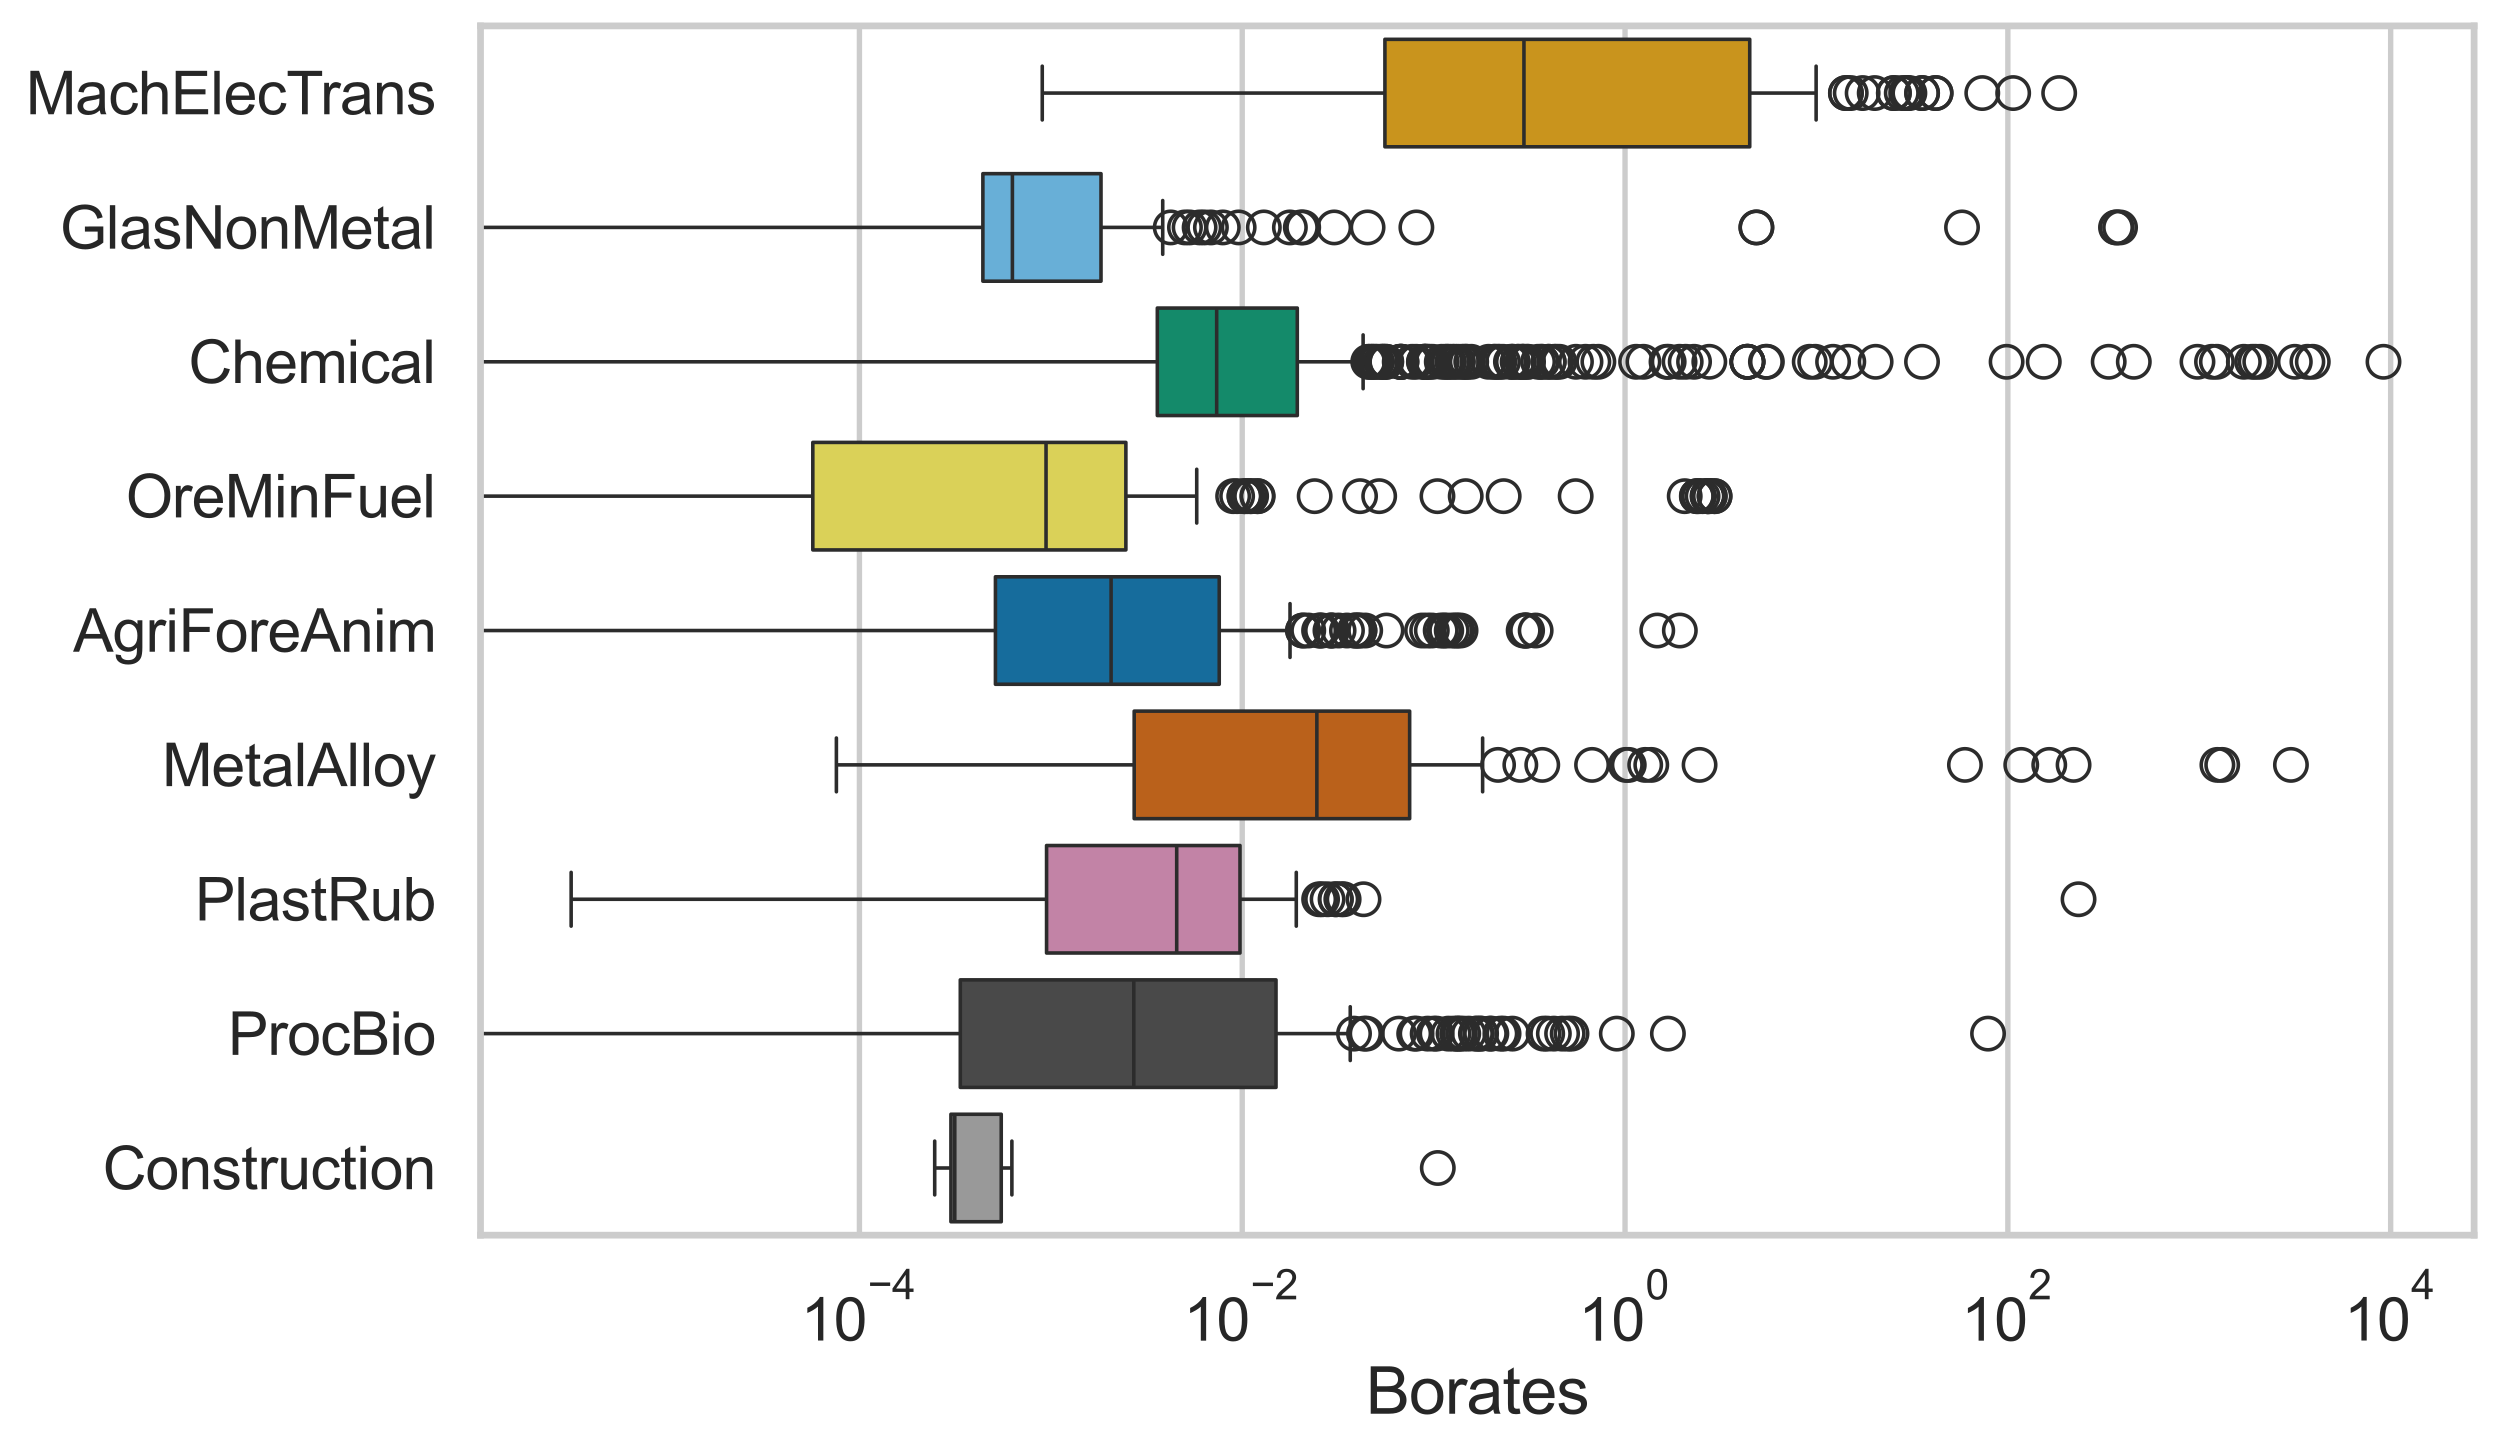<?xml version="1.0" encoding="utf-8" standalone="no"?>
<!DOCTYPE svg PUBLIC "-//W3C//DTD SVG 1.1//EN"
  "http://www.w3.org/Graphics/SVG/1.1/DTD/svg11.dtd">
<svg xmlns:xlink="http://www.w3.org/1999/xlink" width="695.577pt" height="404.121pt" viewBox="0 0 695.577 404.121" xmlns="http://www.w3.org/2000/svg" version="1.1">
 <defs>
  <style type="text/css">*{stroke-linejoin: round; stroke-linecap: butt}</style>
 </defs>
 <g id="figure_1">
  <g id="patch_1">
   <path d="M 0 404.121 
L 695.577 404.121 
L 695.577 0 
L 0 0 
z
" style="fill: #ffffff"/>
  </g>
  <g id="axes_1">
   <g id="patch_2">
    <path d="M 133.697 343.665 
L 688.377 343.665 
L 688.377 7.2 
L 133.697 7.2 
z
" style="fill: #ffffff"/>
   </g>
   <g id="matplotlib.axis_1">
    <g id="xtick_1">
     <g id="line2d_1">
      <path d="M 239.119 343.665 
L 239.119 7.2 
" clip-path="url(#p696b0d12f5)" style="fill: none; stroke: #cccccc; stroke-width: 1.5; stroke-linecap: round"/>
     </g>
     <g id="text_1">
      <!-- $\mathdefault{10^{-4}}$ -->
      <g style="fill: #262626" transform="translate(222.784 373.015) scale(0.165 -0.165)">
       <defs>
        <path id="ArialMT-31" d="M 2384 0 
L 1822 0 
L 1822 3584 
Q 1619 3391 1289 3197 
Q 959 3003 697 2906 
L 697 3450 
Q 1169 3672 1522 3987 
Q 1875 4303 2022 4600 
L 2384 4600 
L 2384 0 
z
" transform="scale(0.016)"/>
        <path id="ArialMT-30" d="M 266 2259 
Q 266 3072 433 3567 
Q 600 4063 929 4331 
Q 1259 4600 1759 4600 
Q 2128 4600 2406 4451 
Q 2684 4303 2865 4023 
Q 3047 3744 3150 3342 
Q 3253 2941 3253 2259 
Q 3253 1453 3087 958 
Q 2922 463 2592 192 
Q 2263 -78 1759 -78 
Q 1097 -78 719 397 
Q 266 969 266 2259 
z
M 844 2259 
Q 844 1131 1108 757 
Q 1372 384 1759 384 
Q 2147 384 2411 759 
Q 2675 1134 2675 2259 
Q 2675 3391 2411 3762 
Q 2147 4134 1753 4134 
Q 1366 4134 1134 3806 
Q 844 3388 844 2259 
z
" transform="scale(0.016)"/>
        <path id="ArialMT-2212" d="M 3381 1997 
L 356 1997 
L 356 2522 
L 3381 2522 
L 3381 1997 
z
" transform="scale(0.016)"/>
        <path id="ArialMT-34" d="M 2069 0 
L 2069 1097 
L 81 1097 
L 81 1613 
L 2172 4581 
L 2631 4581 
L 2631 1613 
L 3250 1613 
L 3250 1097 
L 2631 1097 
L 2631 0 
L 2069 0 
z
M 2069 1613 
L 2069 3678 
L 634 1613 
L 2069 1613 
z
" transform="scale(0.016)"/>
       </defs>
       <use xlink:href="#ArialMT-31" transform="translate(0 0.202)"/>
       <use xlink:href="#ArialMT-30" transform="translate(55.615 0.202)"/>
       <use xlink:href="#ArialMT-2212" transform="translate(112.973 69.895) scale(0.7)"/>
       <use xlink:href="#ArialMT-34" transform="translate(153.852 69.895) scale(0.7)"/>
      </g>
     </g>
    </g>
    <g id="xtick_2">
     <g id="line2d_2">
      <path d="M 345.628 343.665 
L 345.628 7.2 
" clip-path="url(#p696b0d12f5)" style="fill: none; stroke: #cccccc; stroke-width: 1.5; stroke-linecap: round"/>
     </g>
     <g id="text_2">
      <!-- $\mathdefault{10^{-2}}$ -->
      <g style="fill: #262626" transform="translate(329.293 373.18) scale(0.165 -0.165)">
       <defs>
        <path id="ArialMT-32" d="M 3222 541 
L 3222 0 
L 194 0 
Q 188 203 259 391 
Q 375 700 629 1000 
Q 884 1300 1366 1694 
Q 2113 2306 2375 2664 
Q 2638 3022 2638 3341 
Q 2638 3675 2398 3904 
Q 2159 4134 1775 4134 
Q 1369 4134 1125 3890 
Q 881 3647 878 3216 
L 300 3275 
Q 359 3922 746 4261 
Q 1134 4600 1788 4600 
Q 2447 4600 2831 4234 
Q 3216 3869 3216 3328 
Q 3216 3053 3103 2787 
Q 2991 2522 2730 2228 
Q 2469 1934 1863 1422 
Q 1356 997 1212 845 
Q 1069 694 975 541 
L 3222 541 
z
" transform="scale(0.016)"/>
       </defs>
       <use xlink:href="#ArialMT-31" transform="translate(0 0.994)"/>
       <use xlink:href="#ArialMT-30" transform="translate(55.615 0.994)"/>
       <use xlink:href="#ArialMT-2212" transform="translate(112.973 70.688) scale(0.7)"/>
       <use xlink:href="#ArialMT-32" transform="translate(153.852 70.688) scale(0.7)"/>
      </g>
     </g>
    </g>
    <g id="xtick_3">
     <g id="line2d_3">
      <path d="M 452.136 343.665 
L 452.136 7.2 
" clip-path="url(#p696b0d12f5)" style="fill: none; stroke: #cccccc; stroke-width: 1.5; stroke-linecap: round"/>
     </g>
     <g id="text_3">
      <!-- $\mathdefault{10^{0}}$ -->
      <g style="fill: #262626" transform="translate(439.184 373.18) scale(0.165 -0.165)">
       <use xlink:href="#ArialMT-31" transform="translate(0 0.994)"/>
       <use xlink:href="#ArialMT-30" transform="translate(55.615 0.994)"/>
       <use xlink:href="#ArialMT-30" transform="translate(112.973 70.688) scale(0.7)"/>
      </g>
     </g>
    </g>
    <g id="xtick_4">
     <g id="line2d_4">
      <path d="M 558.645 343.665 
L 558.645 7.2 
" clip-path="url(#p696b0d12f5)" style="fill: none; stroke: #cccccc; stroke-width: 1.5; stroke-linecap: round"/>
     </g>
     <g id="text_4">
      <!-- $\mathdefault{10^{2}}$ -->
      <g style="fill: #262626" transform="translate(545.693 373.18) scale(0.165 -0.165)">
       <use xlink:href="#ArialMT-31" transform="translate(0 0.994)"/>
       <use xlink:href="#ArialMT-30" transform="translate(55.615 0.994)"/>
       <use xlink:href="#ArialMT-32" transform="translate(112.973 70.688) scale(0.7)"/>
      </g>
     </g>
    </g>
    <g id="xtick_5">
     <g id="line2d_5">
      <path d="M 665.154 343.665 
L 665.154 7.2 
" clip-path="url(#p696b0d12f5)" style="fill: none; stroke: #cccccc; stroke-width: 1.5; stroke-linecap: round"/>
     </g>
     <g id="text_5">
      <!-- $\mathdefault{10^{4}}$ -->
      <g style="fill: #262626" transform="translate(652.202 373.015) scale(0.165 -0.165)">
       <use xlink:href="#ArialMT-31" transform="translate(0 0.202)"/>
       <use xlink:href="#ArialMT-30" transform="translate(55.615 0.202)"/>
       <use xlink:href="#ArialMT-34" transform="translate(112.973 69.895) scale(0.7)"/>
      </g>
     </g>
    </g>
    <g id="text_6">
     <!-- Borates -->
     <g style="fill: #262626" transform="translate(380.022 393.344) scale(0.18 -0.18)">
      <defs>
       <path id="ArialMT-42" d="M 469 0 
L 469 4581 
L 2188 4581 
Q 2713 4581 3030 4442 
Q 3347 4303 3526 4014 
Q 3706 3725 3706 3409 
Q 3706 3116 3547 2856 
Q 3388 2597 3066 2438 
Q 3481 2316 3704 2022 
Q 3928 1728 3928 1328 
Q 3928 1006 3792 729 
Q 3656 453 3456 303 
Q 3256 153 2954 76 
Q 2653 0 2216 0 
L 469 0 
z
M 1075 2656 
L 2066 2656 
Q 2469 2656 2644 2709 
Q 2875 2778 2992 2937 
Q 3109 3097 3109 3338 
Q 3109 3566 3000 3739 
Q 2891 3913 2687 3977 
Q 2484 4041 1991 4041 
L 1075 4041 
L 1075 2656 
z
M 1075 541 
L 2216 541 
Q 2509 541 2628 563 
Q 2838 600 2978 687 
Q 3119 775 3209 942 
Q 3300 1109 3300 1328 
Q 3300 1584 3169 1773 
Q 3038 1963 2805 2039 
Q 2572 2116 2134 2116 
L 1075 2116 
L 1075 541 
z
" transform="scale(0.016)"/>
       <path id="ArialMT-6f" d="M 213 1659 
Q 213 2581 725 3025 
Q 1153 3394 1769 3394 
Q 2453 3394 2887 2945 
Q 3322 2497 3322 1706 
Q 3322 1066 3130 698 
Q 2938 331 2570 128 
Q 2203 -75 1769 -75 
Q 1072 -75 642 372 
Q 213 819 213 1659 
z
M 791 1659 
Q 791 1022 1069 705 
Q 1347 388 1769 388 
Q 2188 388 2466 706 
Q 2744 1025 2744 1678 
Q 2744 2294 2464 2611 
Q 2184 2928 1769 2928 
Q 1347 2928 1069 2612 
Q 791 2297 791 1659 
z
" transform="scale(0.016)"/>
       <path id="ArialMT-72" d="M 416 0 
L 416 3319 
L 922 3319 
L 922 2816 
Q 1116 3169 1280 3281 
Q 1444 3394 1641 3394 
Q 1925 3394 2219 3213 
L 2025 2691 
Q 1819 2813 1613 2813 
Q 1428 2813 1281 2702 
Q 1134 2591 1072 2394 
Q 978 2094 978 1738 
L 978 0 
L 416 0 
z
" transform="scale(0.016)"/>
       <path id="ArialMT-61" d="M 2588 409 
Q 2275 144 1986 34 
Q 1697 -75 1366 -75 
Q 819 -75 525 192 
Q 231 459 231 875 
Q 231 1119 342 1320 
Q 453 1522 633 1644 
Q 813 1766 1038 1828 
Q 1203 1872 1538 1913 
Q 2219 1994 2541 2106 
Q 2544 2222 2544 2253 
Q 2544 2597 2384 2738 
Q 2169 2928 1744 2928 
Q 1347 2928 1158 2789 
Q 969 2650 878 2297 
L 328 2372 
Q 403 2725 575 2942 
Q 747 3159 1072 3276 
Q 1397 3394 1825 3394 
Q 2250 3394 2515 3294 
Q 2781 3194 2906 3042 
Q 3031 2891 3081 2659 
Q 3109 2516 3109 2141 
L 3109 1391 
Q 3109 606 3145 398 
Q 3181 191 3288 0 
L 2700 0 
Q 2613 175 2588 409 
z
M 2541 1666 
Q 2234 1541 1622 1453 
Q 1275 1403 1131 1340 
Q 988 1278 909 1158 
Q 831 1038 831 891 
Q 831 666 1001 516 
Q 1172 366 1500 366 
Q 1825 366 2078 508 
Q 2331 650 2450 897 
Q 2541 1088 2541 1459 
L 2541 1666 
z
" transform="scale(0.016)"/>
       <path id="ArialMT-74" d="M 1650 503 
L 1731 6 
Q 1494 -44 1306 -44 
Q 1000 -44 831 53 
Q 663 150 594 308 
Q 525 466 525 972 
L 525 2881 
L 113 2881 
L 113 3319 
L 525 3319 
L 525 4141 
L 1084 4478 
L 1084 3319 
L 1650 3319 
L 1650 2881 
L 1084 2881 
L 1084 941 
Q 1084 700 1114 631 
Q 1144 563 1211 522 
Q 1278 481 1403 481 
Q 1497 481 1650 503 
z
" transform="scale(0.016)"/>
       <path id="ArialMT-65" d="M 2694 1069 
L 3275 997 
Q 3138 488 2766 206 
Q 2394 -75 1816 -75 
Q 1088 -75 661 373 
Q 234 822 234 1631 
Q 234 2469 665 2931 
Q 1097 3394 1784 3394 
Q 2450 3394 2872 2941 
Q 3294 2488 3294 1666 
Q 3294 1616 3291 1516 
L 816 1516 
Q 847 969 1125 678 
Q 1403 388 1819 388 
Q 2128 388 2347 550 
Q 2566 713 2694 1069 
z
M 847 1978 
L 2700 1978 
Q 2663 2397 2488 2606 
Q 2219 2931 1791 2931 
Q 1403 2931 1139 2672 
Q 875 2413 847 1978 
z
" transform="scale(0.016)"/>
       <path id="ArialMT-73" d="M 197 991 
L 753 1078 
Q 800 744 1014 566 
Q 1228 388 1613 388 
Q 2000 388 2187 545 
Q 2375 703 2375 916 
Q 2375 1106 2209 1216 
Q 2094 1291 1634 1406 
Q 1016 1563 777 1677 
Q 538 1791 414 1992 
Q 291 2194 291 2438 
Q 291 2659 392 2848 
Q 494 3038 669 3163 
Q 800 3259 1026 3326 
Q 1253 3394 1513 3394 
Q 1903 3394 2198 3281 
Q 2494 3169 2634 2976 
Q 2775 2784 2828 2463 
L 2278 2388 
Q 2241 2644 2061 2787 
Q 1881 2931 1553 2931 
Q 1166 2931 1000 2803 
Q 834 2675 834 2503 
Q 834 2394 903 2306 
Q 972 2216 1119 2156 
Q 1203 2125 1616 2013 
Q 2213 1853 2448 1751 
Q 2684 1650 2818 1456 
Q 2953 1263 2953 975 
Q 2953 694 2789 445 
Q 2625 197 2315 61 
Q 2006 -75 1616 -75 
Q 969 -75 630 194 
Q 291 463 197 991 
z
" transform="scale(0.016)"/>
      </defs>
      <use xlink:href="#ArialMT-42"/>
      <use xlink:href="#ArialMT-6f" transform="translate(66.699 0)"/>
      <use xlink:href="#ArialMT-72" transform="translate(122.314 0)"/>
      <use xlink:href="#ArialMT-61" transform="translate(155.615 0)"/>
      <use xlink:href="#ArialMT-74" transform="translate(211.23 0)"/>
      <use xlink:href="#ArialMT-65" transform="translate(239.014 0)"/>
      <use xlink:href="#ArialMT-73" transform="translate(294.629 0)"/>
     </g>
    </g>
   </g>
   <g id="matplotlib.axis_2">
    <g id="ytick_1">
     <g id="text_7">
      <!-- MachElecTrans -->
      <g style="fill: #262626" transform="translate(7.2 31.798) scale(0.165 -0.165)">
       <defs>
        <path id="ArialMT-4d" d="M 475 0 
L 475 4581 
L 1388 4581 
L 2472 1338 
Q 2622 884 2691 659 
Q 2769 909 2934 1394 
L 4031 4581 
L 4847 4581 
L 4847 0 
L 4263 0 
L 4263 3834 
L 2931 0 
L 2384 0 
L 1059 3900 
L 1059 0 
L 475 0 
z
" transform="scale(0.016)"/>
        <path id="ArialMT-63" d="M 2588 1216 
L 3141 1144 
Q 3050 572 2676 248 
Q 2303 -75 1759 -75 
Q 1078 -75 664 370 
Q 250 816 250 1647 
Q 250 2184 428 2587 
Q 606 2991 970 3192 
Q 1334 3394 1763 3394 
Q 2303 3394 2647 3120 
Q 2991 2847 3088 2344 
L 2541 2259 
Q 2463 2594 2264 2762 
Q 2066 2931 1784 2931 
Q 1359 2931 1093 2626 
Q 828 2322 828 1663 
Q 828 994 1084 691 
Q 1341 388 1753 388 
Q 2084 388 2306 591 
Q 2528 794 2588 1216 
z
" transform="scale(0.016)"/>
        <path id="ArialMT-68" d="M 422 0 
L 422 4581 
L 984 4581 
L 984 2938 
Q 1378 3394 1978 3394 
Q 2347 3394 2619 3248 
Q 2891 3103 3008 2847 
Q 3125 2591 3125 2103 
L 3125 0 
L 2563 0 
L 2563 2103 
Q 2563 2525 2380 2717 
Q 2197 2909 1863 2909 
Q 1613 2909 1392 2779 
Q 1172 2650 1078 2428 
Q 984 2206 984 1816 
L 984 0 
L 422 0 
z
" transform="scale(0.016)"/>
        <path id="ArialMT-45" d="M 506 0 
L 506 4581 
L 3819 4581 
L 3819 4041 
L 1113 4041 
L 1113 2638 
L 3647 2638 
L 3647 2100 
L 1113 2100 
L 1113 541 
L 3925 541 
L 3925 0 
L 506 0 
z
" transform="scale(0.016)"/>
        <path id="ArialMT-6c" d="M 409 0 
L 409 4581 
L 972 4581 
L 972 0 
L 409 0 
z
" transform="scale(0.016)"/>
        <path id="ArialMT-54" d="M 1659 0 
L 1659 4041 
L 150 4041 
L 150 4581 
L 3781 4581 
L 3781 4041 
L 2266 4041 
L 2266 0 
L 1659 0 
z
" transform="scale(0.016)"/>
        <path id="ArialMT-6e" d="M 422 0 
L 422 3319 
L 928 3319 
L 928 2847 
Q 1294 3394 1984 3394 
Q 2284 3394 2536 3286 
Q 2788 3178 2913 3003 
Q 3038 2828 3088 2588 
Q 3119 2431 3119 2041 
L 3119 0 
L 2556 0 
L 2556 2019 
Q 2556 2363 2490 2533 
Q 2425 2703 2258 2804 
Q 2091 2906 1866 2906 
Q 1506 2906 1245 2678 
Q 984 2450 984 1813 
L 984 0 
L 422 0 
z
" transform="scale(0.016)"/>
       </defs>
       <use xlink:href="#ArialMT-4d"/>
       <use xlink:href="#ArialMT-61" transform="translate(83.301 0)"/>
       <use xlink:href="#ArialMT-63" transform="translate(138.916 0)"/>
       <use xlink:href="#ArialMT-68" transform="translate(188.916 0)"/>
       <use xlink:href="#ArialMT-45" transform="translate(244.531 0)"/>
       <use xlink:href="#ArialMT-6c" transform="translate(311.23 0)"/>
       <use xlink:href="#ArialMT-65" transform="translate(333.447 0)"/>
       <use xlink:href="#ArialMT-63" transform="translate(389.062 0)"/>
       <use xlink:href="#ArialMT-54" transform="translate(439.062 0)"/>
       <use xlink:href="#ArialMT-72" transform="translate(496.396 0)"/>
       <use xlink:href="#ArialMT-61" transform="translate(529.697 0)"/>
       <use xlink:href="#ArialMT-6e" transform="translate(585.312 0)"/>
       <use xlink:href="#ArialMT-73" transform="translate(640.928 0)"/>
      </g>
     </g>
    </g>
    <g id="ytick_2">
     <g id="text_8">
      <!-- GlasNonMetal -->
      <g style="fill: #262626" transform="translate(16.659 69.183) scale(0.165 -0.165)">
       <defs>
        <path id="ArialMT-47" d="M 2638 1797 
L 2638 2334 
L 4578 2338 
L 4578 638 
Q 4131 281 3656 101 
Q 3181 -78 2681 -78 
Q 2006 -78 1454 211 
Q 903 500 622 1047 
Q 341 1594 341 2269 
Q 341 2938 620 3517 
Q 900 4097 1425 4378 
Q 1950 4659 2634 4659 
Q 3131 4659 3532 4498 
Q 3934 4338 4162 4050 
Q 4391 3763 4509 3300 
L 3963 3150 
Q 3859 3500 3706 3700 
Q 3553 3900 3268 4020 
Q 2984 4141 2638 4141 
Q 2222 4141 1919 4014 
Q 1616 3888 1430 3681 
Q 1244 3475 1141 3228 
Q 966 2803 966 2306 
Q 966 1694 1177 1281 
Q 1388 869 1791 669 
Q 2194 469 2647 469 
Q 3041 469 3416 620 
Q 3791 772 3984 944 
L 3984 1797 
L 2638 1797 
z
" transform="scale(0.016)"/>
        <path id="ArialMT-4e" d="M 488 0 
L 488 4581 
L 1109 4581 
L 3516 984 
L 3516 4581 
L 4097 4581 
L 4097 0 
L 3475 0 
L 1069 3600 
L 1069 0 
L 488 0 
z
" transform="scale(0.016)"/>
       </defs>
       <use xlink:href="#ArialMT-47"/>
       <use xlink:href="#ArialMT-6c" transform="translate(77.783 0)"/>
       <use xlink:href="#ArialMT-61" transform="translate(100 0)"/>
       <use xlink:href="#ArialMT-73" transform="translate(155.615 0)"/>
       <use xlink:href="#ArialMT-4e" transform="translate(205.615 0)"/>
       <use xlink:href="#ArialMT-6f" transform="translate(277.832 0)"/>
       <use xlink:href="#ArialMT-6e" transform="translate(333.447 0)"/>
       <use xlink:href="#ArialMT-4d" transform="translate(389.062 0)"/>
       <use xlink:href="#ArialMT-65" transform="translate(472.363 0)"/>
       <use xlink:href="#ArialMT-74" transform="translate(527.979 0)"/>
       <use xlink:href="#ArialMT-61" transform="translate(555.762 0)"/>
       <use xlink:href="#ArialMT-6c" transform="translate(611.377 0)"/>
      </g>
     </g>
    </g>
    <g id="ytick_3">
     <g id="text_9">
      <!-- Chemical -->
      <g style="fill: #262626" transform="translate(52.428 106.568) scale(0.165 -0.165)">
       <defs>
        <path id="ArialMT-43" d="M 3763 1606 
L 4369 1453 
Q 4178 706 3683 314 
Q 3188 -78 2472 -78 
Q 1731 -78 1267 223 
Q 803 525 561 1097 
Q 319 1669 319 2325 
Q 319 3041 592 3573 
Q 866 4106 1370 4382 
Q 1875 4659 2481 4659 
Q 3169 4659 3637 4309 
Q 4106 3959 4291 3325 
L 3694 3184 
Q 3534 3684 3231 3912 
Q 2928 4141 2469 4141 
Q 1941 4141 1586 3887 
Q 1231 3634 1087 3207 
Q 944 2781 944 2328 
Q 944 1744 1114 1308 
Q 1284 872 1643 656 
Q 2003 441 2422 441 
Q 2931 441 3284 734 
Q 3638 1028 3763 1606 
z
" transform="scale(0.016)"/>
        <path id="ArialMT-6d" d="M 422 0 
L 422 3319 
L 925 3319 
L 925 2853 
Q 1081 3097 1340 3245 
Q 1600 3394 1931 3394 
Q 2300 3394 2536 3241 
Q 2772 3088 2869 2813 
Q 3263 3394 3894 3394 
Q 4388 3394 4653 3120 
Q 4919 2847 4919 2278 
L 4919 0 
L 4359 0 
L 4359 2091 
Q 4359 2428 4304 2576 
Q 4250 2725 4106 2815 
Q 3963 2906 3769 2906 
Q 3419 2906 3187 2673 
Q 2956 2441 2956 1928 
L 2956 0 
L 2394 0 
L 2394 2156 
Q 2394 2531 2256 2718 
Q 2119 2906 1806 2906 
Q 1569 2906 1367 2781 
Q 1166 2656 1075 2415 
Q 984 2175 984 1722 
L 984 0 
L 422 0 
z
" transform="scale(0.016)"/>
        <path id="ArialMT-69" d="M 425 3934 
L 425 4581 
L 988 4581 
L 988 3934 
L 425 3934 
z
M 425 0 
L 425 3319 
L 988 3319 
L 988 0 
L 425 0 
z
" transform="scale(0.016)"/>
       </defs>
       <use xlink:href="#ArialMT-43"/>
       <use xlink:href="#ArialMT-68" transform="translate(72.217 0)"/>
       <use xlink:href="#ArialMT-65" transform="translate(127.832 0)"/>
       <use xlink:href="#ArialMT-6d" transform="translate(183.447 0)"/>
       <use xlink:href="#ArialMT-69" transform="translate(266.748 0)"/>
       <use xlink:href="#ArialMT-63" transform="translate(288.965 0)"/>
       <use xlink:href="#ArialMT-61" transform="translate(338.965 0)"/>
       <use xlink:href="#ArialMT-6c" transform="translate(394.58 0)"/>
      </g>
     </g>
    </g>
    <g id="ytick_4">
     <g id="text_10">
      <!-- OreMinFuel -->
      <g style="fill: #262626" transform="translate(35.013 143.953) scale(0.165 -0.165)">
       <defs>
        <path id="ArialMT-4f" d="M 309 2231 
Q 309 3372 921 4017 
Q 1534 4663 2503 4663 
Q 3138 4663 3647 4359 
Q 4156 4056 4423 3514 
Q 4691 2972 4691 2284 
Q 4691 1588 4409 1038 
Q 4128 488 3612 205 
Q 3097 -78 2500 -78 
Q 1853 -78 1343 234 
Q 834 547 571 1087 
Q 309 1628 309 2231 
z
M 934 2222 
Q 934 1394 1379 917 
Q 1825 441 2497 441 
Q 3181 441 3623 922 
Q 4066 1403 4066 2288 
Q 4066 2847 3877 3264 
Q 3688 3681 3323 3911 
Q 2959 4141 2506 4141 
Q 1863 4141 1398 3698 
Q 934 3256 934 2222 
z
" transform="scale(0.016)"/>
        <path id="ArialMT-46" d="M 525 0 
L 525 4581 
L 3616 4581 
L 3616 4041 
L 1131 4041 
L 1131 2622 
L 3281 2622 
L 3281 2081 
L 1131 2081 
L 1131 0 
L 525 0 
z
" transform="scale(0.016)"/>
        <path id="ArialMT-75" d="M 2597 0 
L 2597 488 
Q 2209 -75 1544 -75 
Q 1250 -75 995 37 
Q 741 150 617 320 
Q 494 491 444 738 
Q 409 903 409 1263 
L 409 3319 
L 972 3319 
L 972 1478 
Q 972 1038 1006 884 
Q 1059 663 1231 536 
Q 1403 409 1656 409 
Q 1909 409 2131 539 
Q 2353 669 2445 892 
Q 2538 1116 2538 1541 
L 2538 3319 
L 3100 3319 
L 3100 0 
L 2597 0 
z
" transform="scale(0.016)"/>
       </defs>
       <use xlink:href="#ArialMT-4f"/>
       <use xlink:href="#ArialMT-72" transform="translate(77.783 0)"/>
       <use xlink:href="#ArialMT-65" transform="translate(111.084 0)"/>
       <use xlink:href="#ArialMT-4d" transform="translate(166.699 0)"/>
       <use xlink:href="#ArialMT-69" transform="translate(250 0)"/>
       <use xlink:href="#ArialMT-6e" transform="translate(272.217 0)"/>
       <use xlink:href="#ArialMT-46" transform="translate(327.832 0)"/>
       <use xlink:href="#ArialMT-75" transform="translate(388.916 0)"/>
       <use xlink:href="#ArialMT-65" transform="translate(444.531 0)"/>
       <use xlink:href="#ArialMT-6c" transform="translate(500.146 0)"/>
      </g>
     </g>
    </g>
    <g id="ytick_5">
     <g id="text_11">
      <!-- AgriForeAnim -->
      <g style="fill: #262626" transform="translate(20.341 181.337) scale(0.165 -0.165)">
       <defs>
        <path id="ArialMT-41" d="M -9 0 
L 1750 4581 
L 2403 4581 
L 4278 0 
L 3588 0 
L 3053 1388 
L 1138 1388 
L 634 0 
L -9 0 
z
M 1313 1881 
L 2866 1881 
L 2388 3150 
Q 2169 3728 2063 4100 
Q 1975 3659 1816 3225 
L 1313 1881 
z
" transform="scale(0.016)"/>
        <path id="ArialMT-67" d="M 319 -275 
L 866 -356 
Q 900 -609 1056 -725 
Q 1266 -881 1628 -881 
Q 2019 -881 2231 -725 
Q 2444 -569 2519 -288 
Q 2563 -116 2559 434 
Q 2191 0 1641 0 
Q 956 0 581 494 
Q 206 988 206 1678 
Q 206 2153 378 2554 
Q 550 2956 876 3175 
Q 1203 3394 1644 3394 
Q 2231 3394 2613 2919 
L 2613 3319 
L 3131 3319 
L 3131 450 
Q 3131 -325 2973 -648 
Q 2816 -972 2473 -1159 
Q 2131 -1347 1631 -1347 
Q 1038 -1347 672 -1080 
Q 306 -813 319 -275 
z
M 784 1719 
Q 784 1066 1043 766 
Q 1303 466 1694 466 
Q 2081 466 2343 764 
Q 2606 1063 2606 1700 
Q 2606 2309 2336 2618 
Q 2066 2928 1684 2928 
Q 1309 2928 1046 2623 
Q 784 2319 784 1719 
z
" transform="scale(0.016)"/>
       </defs>
       <use xlink:href="#ArialMT-41"/>
       <use xlink:href="#ArialMT-67" transform="translate(66.699 0)"/>
       <use xlink:href="#ArialMT-72" transform="translate(122.314 0)"/>
       <use xlink:href="#ArialMT-69" transform="translate(155.615 0)"/>
       <use xlink:href="#ArialMT-46" transform="translate(177.832 0)"/>
       <use xlink:href="#ArialMT-6f" transform="translate(238.916 0)"/>
       <use xlink:href="#ArialMT-72" transform="translate(294.531 0)"/>
       <use xlink:href="#ArialMT-65" transform="translate(327.832 0)"/>
       <use xlink:href="#ArialMT-41" transform="translate(383.447 0)"/>
       <use xlink:href="#ArialMT-6e" transform="translate(450.146 0)"/>
       <use xlink:href="#ArialMT-69" transform="translate(505.762 0)"/>
       <use xlink:href="#ArialMT-6d" transform="translate(527.979 0)"/>
      </g>
     </g>
    </g>
    <g id="ytick_6">
     <g id="text_12">
      <!-- MetalAlloy -->
      <g style="fill: #262626" transform="translate(45.088 218.722) scale(0.165 -0.165)">
       <defs>
        <path id="ArialMT-79" d="M 397 -1278 
L 334 -750 
Q 519 -800 656 -800 
Q 844 -800 956 -737 
Q 1069 -675 1141 -563 
Q 1194 -478 1313 -144 
Q 1328 -97 1363 -6 
L 103 3319 
L 709 3319 
L 1400 1397 
Q 1534 1031 1641 628 
Q 1738 1016 1872 1384 
L 2581 3319 
L 3144 3319 
L 1881 -56 
Q 1678 -603 1566 -809 
Q 1416 -1088 1222 -1217 
Q 1028 -1347 759 -1347 
Q 597 -1347 397 -1278 
z
" transform="scale(0.016)"/>
       </defs>
       <use xlink:href="#ArialMT-4d"/>
       <use xlink:href="#ArialMT-65" transform="translate(83.301 0)"/>
       <use xlink:href="#ArialMT-74" transform="translate(138.916 0)"/>
       <use xlink:href="#ArialMT-61" transform="translate(166.699 0)"/>
       <use xlink:href="#ArialMT-6c" transform="translate(222.314 0)"/>
       <use xlink:href="#ArialMT-41" transform="translate(244.531 0)"/>
       <use xlink:href="#ArialMT-6c" transform="translate(311.23 0)"/>
       <use xlink:href="#ArialMT-6c" transform="translate(333.447 0)"/>
       <use xlink:href="#ArialMT-6f" transform="translate(355.664 0)"/>
       <use xlink:href="#ArialMT-79" transform="translate(411.279 0)"/>
      </g>
     </g>
    </g>
    <g id="ytick_7">
     <g id="text_13">
      <!-- PlastRub -->
      <g style="fill: #262626" transform="translate(54.248 256.107) scale(0.165 -0.165)">
       <defs>
        <path id="ArialMT-50" d="M 494 0 
L 494 4581 
L 2222 4581 
Q 2678 4581 2919 4538 
Q 3256 4481 3484 4323 
Q 3713 4166 3852 3881 
Q 3991 3597 3991 3256 
Q 3991 2672 3619 2267 
Q 3247 1863 2275 1863 
L 1100 1863 
L 1100 0 
L 494 0 
z
M 1100 2403 
L 2284 2403 
Q 2872 2403 3119 2622 
Q 3366 2841 3366 3238 
Q 3366 3525 3220 3729 
Q 3075 3934 2838 4000 
Q 2684 4041 2272 4041 
L 1100 4041 
L 1100 2403 
z
" transform="scale(0.016)"/>
        <path id="ArialMT-52" d="M 503 0 
L 503 4581 
L 2534 4581 
Q 3147 4581 3465 4457 
Q 3784 4334 3975 4021 
Q 4166 3709 4166 3331 
Q 4166 2844 3850 2509 
Q 3534 2175 2875 2084 
Q 3116 1969 3241 1856 
Q 3506 1613 3744 1247 
L 4541 0 
L 3778 0 
L 3172 953 
Q 2906 1366 2734 1584 
Q 2563 1803 2427 1890 
Q 2291 1978 2150 2013 
Q 2047 2034 1813 2034 
L 1109 2034 
L 1109 0 
L 503 0 
z
M 1109 2559 
L 2413 2559 
Q 2828 2559 3062 2645 
Q 3297 2731 3419 2920 
Q 3541 3109 3541 3331 
Q 3541 3656 3305 3865 
Q 3069 4075 2559 4075 
L 1109 4075 
L 1109 2559 
z
" transform="scale(0.016)"/>
        <path id="ArialMT-62" d="M 941 0 
L 419 0 
L 419 4581 
L 981 4581 
L 981 2947 
Q 1338 3394 1891 3394 
Q 2197 3394 2470 3270 
Q 2744 3147 2920 2923 
Q 3097 2700 3197 2384 
Q 3297 2069 3297 1709 
Q 3297 856 2875 390 
Q 2453 -75 1863 -75 
Q 1275 -75 941 416 
L 941 0 
z
M 934 1684 
Q 934 1088 1097 822 
Q 1363 388 1816 388 
Q 2184 388 2453 708 
Q 2722 1028 2722 1663 
Q 2722 2313 2464 2622 
Q 2206 2931 1841 2931 
Q 1472 2931 1203 2611 
Q 934 2291 934 1684 
z
" transform="scale(0.016)"/>
       </defs>
       <use xlink:href="#ArialMT-50"/>
       <use xlink:href="#ArialMT-6c" transform="translate(66.699 0)"/>
       <use xlink:href="#ArialMT-61" transform="translate(88.916 0)"/>
       <use xlink:href="#ArialMT-73" transform="translate(144.531 0)"/>
       <use xlink:href="#ArialMT-74" transform="translate(194.531 0)"/>
       <use xlink:href="#ArialMT-52" transform="translate(222.314 0)"/>
       <use xlink:href="#ArialMT-75" transform="translate(294.531 0)"/>
       <use xlink:href="#ArialMT-62" transform="translate(350.146 0)"/>
      </g>
     </g>
    </g>
    <g id="ytick_8">
     <g id="text_14">
      <!-- ProcBio -->
      <g style="fill: #262626" transform="translate(63.424 293.492) scale(0.165 -0.165)">
       <use xlink:href="#ArialMT-50"/>
       <use xlink:href="#ArialMT-72" transform="translate(66.699 0)"/>
       <use xlink:href="#ArialMT-6f" transform="translate(100 0)"/>
       <use xlink:href="#ArialMT-63" transform="translate(155.615 0)"/>
       <use xlink:href="#ArialMT-42" transform="translate(205.615 0)"/>
       <use xlink:href="#ArialMT-69" transform="translate(272.314 0)"/>
       <use xlink:href="#ArialMT-6f" transform="translate(294.531 0)"/>
      </g>
     </g>
    </g>
    <g id="ytick_9">
     <g id="text_15">
      <!-- Construction -->
      <g style="fill: #262626" transform="translate(28.575 330.877) scale(0.165 -0.165)">
       <use xlink:href="#ArialMT-43"/>
       <use xlink:href="#ArialMT-6f" transform="translate(72.217 0)"/>
       <use xlink:href="#ArialMT-6e" transform="translate(127.832 0)"/>
       <use xlink:href="#ArialMT-73" transform="translate(183.447 0)"/>
       <use xlink:href="#ArialMT-74" transform="translate(233.447 0)"/>
       <use xlink:href="#ArialMT-72" transform="translate(261.23 0)"/>
       <use xlink:href="#ArialMT-75" transform="translate(294.531 0)"/>
       <use xlink:href="#ArialMT-63" transform="translate(350.146 0)"/>
       <use xlink:href="#ArialMT-74" transform="translate(400.146 0)"/>
       <use xlink:href="#ArialMT-69" transform="translate(427.93 0)"/>
       <use xlink:href="#ArialMT-6f" transform="translate(450.146 0)"/>
       <use xlink:href="#ArialMT-6e" transform="translate(505.762 0)"/>
      </g>
     </g>
    </g>
   </g>
   <g id="patch_3">
    <path d="M 385.326 10.938 
L 385.326 40.846 
L 486.828 40.846 
L 486.828 10.938 
L 385.326 10.938 
z
" clip-path="url(#p696b0d12f5)" style="fill: #c9941d; stroke: #2c2c2c; stroke-linejoin: miter"/>
   </g>
   <g id="line2d_6">
    <path d="M 385.326 25.892 
L 289.988 25.892 
" clip-path="url(#p696b0d12f5)" style="fill: none; stroke: #2c2c2c"/>
   </g>
   <g id="line2d_7">
    <path d="M 486.828 25.892 
L 505.301 25.892 
" clip-path="url(#p696b0d12f5)" style="fill: none; stroke: #2c2c2c"/>
   </g>
   <g id="line2d_8">
    <path d="M 289.988 18.415 
L 289.988 33.369 
" clip-path="url(#p696b0d12f5)" style="fill: none; stroke: #2c2c2c; stroke-linecap: round"/>
   </g>
   <g id="line2d_9">
    <path d="M 505.301 18.415 
L 505.301 33.369 
" clip-path="url(#p696b0d12f5)" style="fill: none; stroke: #2c2c2c; stroke-linecap: round"/>
   </g>
   <g id="line2d_10">
    <defs>
     <path id="m7dbe36ae32" d="M 0 4.5 
C 1.193 4.5 2.338 4.026 3.182 3.182 
C 4.026 2.338 4.5 1.193 4.5 0 
C 4.5 -1.193 4.026 -2.338 3.182 -3.182 
C 2.338 -4.026 1.193 -4.5 0 -4.5 
C -1.193 -4.5 -2.338 -4.026 -3.182 -3.182 
C -4.026 -2.338 -4.5 -1.193 -4.5 0 
C -4.5 1.193 -4.026 2.338 -3.182 3.182 
C -2.338 4.026 -1.193 4.5 0 4.5 
z
" style="stroke: #2c2c2c"/>
    </defs>
    <g clip-path="url(#p696b0d12f5)">
     <use xlink:href="#m7dbe36ae32" x="526.931" y="25.892" style="fill-opacity: 0; stroke: #2c2c2c"/>
     <use xlink:href="#m7dbe36ae32" x="530.413" y="25.892" style="fill-opacity: 0; stroke: #2c2c2c"/>
     <use xlink:href="#m7dbe36ae32" x="529.127" y="25.892" style="fill-opacity: 0; stroke: #2c2c2c"/>
     <use xlink:href="#m7dbe36ae32" x="513.594" y="25.892" style="fill-opacity: 0; stroke: #2c2c2c"/>
     <use xlink:href="#m7dbe36ae32" x="521.603" y="25.892" style="fill-opacity: 0; stroke: #2c2c2c"/>
     <use xlink:href="#m7dbe36ae32" x="534.786" y="25.892" style="fill-opacity: 0; stroke: #2c2c2c"/>
     <use xlink:href="#m7dbe36ae32" x="530.418" y="25.892" style="fill-opacity: 0; stroke: #2c2c2c"/>
     <use xlink:href="#m7dbe36ae32" x="514.929" y="25.892" style="fill-opacity: 0; stroke: #2c2c2c"/>
     <use xlink:href="#m7dbe36ae32" x="538.546" y="25.892" style="fill-opacity: 0; stroke: #2c2c2c"/>
     <use xlink:href="#m7dbe36ae32" x="513.592" y="25.892" style="fill-opacity: 0; stroke: #2c2c2c"/>
     <use xlink:href="#m7dbe36ae32" x="526.933" y="25.892" style="fill-opacity: 0; stroke: #2c2c2c"/>
     <use xlink:href="#m7dbe36ae32" x="518.242" y="25.892" style="fill-opacity: 0; stroke: #2c2c2c"/>
     <use xlink:href="#m7dbe36ae32" x="572.925" y="25.892" style="fill-opacity: 0; stroke: #2c2c2c"/>
     <use xlink:href="#m7dbe36ae32" x="531.25" y="25.892" style="fill-opacity: 0; stroke: #2c2c2c"/>
     <use xlink:href="#m7dbe36ae32" x="551.53" y="25.892" style="fill-opacity: 0; stroke: #2c2c2c"/>
     <use xlink:href="#m7dbe36ae32" x="560.127" y="25.892" style="fill-opacity: 0; stroke: #2c2c2c"/>
     <use xlink:href="#m7dbe36ae32" x="538.543" y="25.892" style="fill-opacity: 0; stroke: #2c2c2c"/>
     <use xlink:href="#m7dbe36ae32" x="534.784" y="25.892" style="fill-opacity: 0; stroke: #2c2c2c"/>
    </g>
   </g>
   <g id="patch_4">
    <path d="M 273.467 48.323 
L 273.467 78.231 
L 306.333 78.231 
L 306.333 48.323 
L 273.467 48.323 
z
" clip-path="url(#p696b0d12f5)" style="fill: #68afd7; stroke: #2c2c2c; stroke-linejoin: miter"/>
   </g>
   <g id="line2d_11">
    <path d="M 273.467 63.277 
L -1 63.277 
" clip-path="url(#p696b0d12f5)" style="fill: none; stroke: #2c2c2c"/>
   </g>
   <g id="line2d_12">
    <path d="M 306.333 63.277 
L 323.504 63.277 
" clip-path="url(#p696b0d12f5)" style="fill: none; stroke: #2c2c2c"/>
   </g>
   <g id="line2d_13">
    <path clip-path="url(#p696b0d12f5)" style="fill: none; stroke: #2c2c2c; stroke-linecap: round"/>
   </g>
   <g id="line2d_14">
    <path d="M 323.504 55.8 
L 323.504 70.754 
" clip-path="url(#p696b0d12f5)" style="fill: none; stroke: #2c2c2c; stroke-linecap: round"/>
   </g>
   <g id="line2d_15">
    <g clip-path="url(#p696b0d12f5)">
     <use xlink:href="#m7dbe36ae32" x="380.502" y="63.277" style="fill-opacity: 0; stroke: #2c2c2c"/>
     <use xlink:href="#m7dbe36ae32" x="488.691" y="63.277" style="fill-opacity: 0; stroke: #2c2c2c"/>
     <use xlink:href="#m7dbe36ae32" x="588.928" y="63.277" style="fill-opacity: 0; stroke: #2c2c2c"/>
     <use xlink:href="#m7dbe36ae32" x="344.631" y="63.277" style="fill-opacity: 0; stroke: #2c2c2c"/>
     <use xlink:href="#m7dbe36ae32" x="358.885" y="63.277" style="fill-opacity: 0; stroke: #2c2c2c"/>
     <use xlink:href="#m7dbe36ae32" x="371.211" y="63.277" style="fill-opacity: 0; stroke: #2c2c2c"/>
     <use xlink:href="#m7dbe36ae32" x="330.979" y="63.277" style="fill-opacity: 0; stroke: #2c2c2c"/>
     <use xlink:href="#m7dbe36ae32" x="340.221" y="63.277" style="fill-opacity: 0; stroke: #2c2c2c"/>
     <use xlink:href="#m7dbe36ae32" x="362.593" y="63.277" style="fill-opacity: 0; stroke: #2c2c2c"/>
     <use xlink:href="#m7dbe36ae32" x="545.892" y="63.277" style="fill-opacity: 0; stroke: #2c2c2c"/>
     <use xlink:href="#m7dbe36ae32" x="361.93" y="63.277" style="fill-opacity: 0; stroke: #2c2c2c"/>
     <use xlink:href="#m7dbe36ae32" x="336.912" y="63.277" style="fill-opacity: 0; stroke: #2c2c2c"/>
     <use xlink:href="#m7dbe36ae32" x="588.738" y="63.277" style="fill-opacity: 0; stroke: #2c2c2c"/>
     <use xlink:href="#m7dbe36ae32" x="351.636" y="63.277" style="fill-opacity: 0; stroke: #2c2c2c"/>
     <use xlink:href="#m7dbe36ae32" x="329.693" y="63.277" style="fill-opacity: 0; stroke: #2c2c2c"/>
     <use xlink:href="#m7dbe36ae32" x="589.867" y="63.277" style="fill-opacity: 0; stroke: #2c2c2c"/>
     <use xlink:href="#m7dbe36ae32" x="325.724" y="63.277" style="fill-opacity: 0; stroke: #2c2c2c"/>
     <use xlink:href="#m7dbe36ae32" x="488.675" y="63.277" style="fill-opacity: 0; stroke: #2c2c2c"/>
     <use xlink:href="#m7dbe36ae32" x="394.079" y="63.277" style="fill-opacity: 0; stroke: #2c2c2c"/>
     <use xlink:href="#m7dbe36ae32" x="335.075" y="63.277" style="fill-opacity: 0; stroke: #2c2c2c"/>
     <use xlink:href="#m7dbe36ae32" x="333.771" y="63.277" style="fill-opacity: 0; stroke: #2c2c2c"/>
    </g>
   </g>
   <g id="patch_5">
    <path d="M 322.006 85.708 
L 322.006 115.616 
L 360.944 115.616 
L 360.944 85.708 
L 322.006 85.708 
z
" clip-path="url(#p696b0d12f5)" style="fill: #148a6a; stroke: #2c2c2c; stroke-linejoin: miter"/>
   </g>
   <g id="line2d_16">
    <path d="M 322.006 100.662 
L -1 100.662 
" clip-path="url(#p696b0d12f5)" style="fill: none; stroke: #2c2c2c"/>
   </g>
   <g id="line2d_17">
    <path d="M 360.944 100.662 
L 379.26 100.662 
" clip-path="url(#p696b0d12f5)" style="fill: none; stroke: #2c2c2c"/>
   </g>
   <g id="line2d_18">
    <path clip-path="url(#p696b0d12f5)" style="fill: none; stroke: #2c2c2c; stroke-linecap: round"/>
   </g>
   <g id="line2d_19">
    <path d="M 379.26 93.185 
L 379.26 108.139 
" clip-path="url(#p696b0d12f5)" style="fill: none; stroke: #2c2c2c; stroke-linecap: round"/>
   </g>
   <g id="line2d_20">
    <g clip-path="url(#p696b0d12f5)">
     <use xlink:href="#m7dbe36ae32" x="432.466" y="100.662" style="fill-opacity: 0; stroke: #2c2c2c"/>
     <use xlink:href="#m7dbe36ae32" x="396.769" y="100.662" style="fill-opacity: 0; stroke: #2c2c2c"/>
     <use xlink:href="#m7dbe36ae32" x="593.69" y="100.662" style="fill-opacity: 0; stroke: #2c2c2c"/>
     <use xlink:href="#m7dbe36ae32" x="392.91" y="100.662" style="fill-opacity: 0; stroke: #2c2c2c"/>
     <use xlink:href="#m7dbe36ae32" x="503.522" y="100.662" style="fill-opacity: 0; stroke: #2c2c2c"/>
     <use xlink:href="#m7dbe36ae32" x="444.718" y="100.662" style="fill-opacity: 0; stroke: #2c2c2c"/>
     <use xlink:href="#m7dbe36ae32" x="396.369" y="100.662" style="fill-opacity: 0; stroke: #2c2c2c"/>
     <use xlink:href="#m7dbe36ae32" x="382.683" y="100.662" style="fill-opacity: 0; stroke: #2c2c2c"/>
     <use xlink:href="#m7dbe36ae32" x="403.146" y="100.662" style="fill-opacity: 0; stroke: #2c2c2c"/>
     <use xlink:href="#m7dbe36ae32" x="568.64" y="100.662" style="fill-opacity: 0; stroke: #2c2c2c"/>
     <use xlink:href="#m7dbe36ae32" x="396.671" y="100.662" style="fill-opacity: 0; stroke: #2c2c2c"/>
     <use xlink:href="#m7dbe36ae32" x="626.631" y="100.662" style="fill-opacity: 0; stroke: #2c2c2c"/>
     <use xlink:href="#m7dbe36ae32" x="407.338" y="100.662" style="fill-opacity: 0; stroke: #2c2c2c"/>
     <use xlink:href="#m7dbe36ae32" x="389.93" y="100.662" style="fill-opacity: 0; stroke: #2c2c2c"/>
     <use xlink:href="#m7dbe36ae32" x="389.446" y="100.662" style="fill-opacity: 0; stroke: #2c2c2c"/>
     <use xlink:href="#m7dbe36ae32" x="425.147" y="100.662" style="fill-opacity: 0; stroke: #2c2c2c"/>
     <use xlink:href="#m7dbe36ae32" x="402.625" y="100.662" style="fill-opacity: 0; stroke: #2c2c2c"/>
     <use xlink:href="#m7dbe36ae32" x="394.016" y="100.662" style="fill-opacity: 0; stroke: #2c2c2c"/>
     <use xlink:href="#m7dbe36ae32" x="415.913" y="100.662" style="fill-opacity: 0; stroke: #2c2c2c"/>
     <use xlink:href="#m7dbe36ae32" x="521.855" y="100.662" style="fill-opacity: 0; stroke: #2c2c2c"/>
     <use xlink:href="#m7dbe36ae32" x="486.197" y="100.662" style="fill-opacity: 0; stroke: #2c2c2c"/>
     <use xlink:href="#m7dbe36ae32" x="423.952" y="100.662" style="fill-opacity: 0; stroke: #2c2c2c"/>
     <use xlink:href="#m7dbe36ae32" x="486.197" y="100.662" style="fill-opacity: 0; stroke: #2c2c2c"/>
     <use xlink:href="#m7dbe36ae32" x="611.406" y="100.662" style="fill-opacity: 0; stroke: #2c2c2c"/>
     <use xlink:href="#m7dbe36ae32" x="384.916" y="100.662" style="fill-opacity: 0; stroke: #2c2c2c"/>
     <use xlink:href="#m7dbe36ae32" x="423.662" y="100.662" style="fill-opacity: 0; stroke: #2c2c2c"/>
     <use xlink:href="#m7dbe36ae32" x="558.298" y="100.662" style="fill-opacity: 0; stroke: #2c2c2c"/>
     <use xlink:href="#m7dbe36ae32" x="469.012" y="100.662" style="fill-opacity: 0; stroke: #2c2c2c"/>
     <use xlink:href="#m7dbe36ae32" x="616.805" y="100.662" style="fill-opacity: 0; stroke: #2c2c2c"/>
     <use xlink:href="#m7dbe36ae32" x="510.018" y="100.662" style="fill-opacity: 0; stroke: #2c2c2c"/>
     <use xlink:href="#m7dbe36ae32" x="406.781" y="100.662" style="fill-opacity: 0; stroke: #2c2c2c"/>
     <use xlink:href="#m7dbe36ae32" x="418.176" y="100.662" style="fill-opacity: 0; stroke: #2c2c2c"/>
     <use xlink:href="#m7dbe36ae32" x="424.885" y="100.662" style="fill-opacity: 0; stroke: #2c2c2c"/>
     <use xlink:href="#m7dbe36ae32" x="397.239" y="100.662" style="fill-opacity: 0; stroke: #2c2c2c"/>
     <use xlink:href="#m7dbe36ae32" x="455.215" y="100.662" style="fill-opacity: 0; stroke: #2c2c2c"/>
     <use xlink:href="#m7dbe36ae32" x="389.819" y="100.662" style="fill-opacity: 0; stroke: #2c2c2c"/>
     <use xlink:href="#m7dbe36ae32" x="408.094" y="100.662" style="fill-opacity: 0; stroke: #2c2c2c"/>
     <use xlink:href="#m7dbe36ae32" x="627.581" y="100.662" style="fill-opacity: 0; stroke: #2c2c2c"/>
     <use xlink:href="#m7dbe36ae32" x="491.602" y="100.662" style="fill-opacity: 0; stroke: #2c2c2c"/>
     <use xlink:href="#m7dbe36ae32" x="389.93" y="100.662" style="fill-opacity: 0; stroke: #2c2c2c"/>
     <use xlink:href="#m7dbe36ae32" x="397.732" y="100.662" style="fill-opacity: 0; stroke: #2c2c2c"/>
     <use xlink:href="#m7dbe36ae32" x="443.324" y="100.662" style="fill-opacity: 0; stroke: #2c2c2c"/>
     <use xlink:href="#m7dbe36ae32" x="381.12" y="100.662" style="fill-opacity: 0; stroke: #2c2c2c"/>
     <use xlink:href="#m7dbe36ae32" x="381.925" y="100.662" style="fill-opacity: 0; stroke: #2c2c2c"/>
     <use xlink:href="#m7dbe36ae32" x="475.58" y="100.662" style="fill-opacity: 0; stroke: #2c2c2c"/>
     <use xlink:href="#m7dbe36ae32" x="438.479" y="100.662" style="fill-opacity: 0; stroke: #2c2c2c"/>
     <use xlink:href="#m7dbe36ae32" x="433.888" y="100.662" style="fill-opacity: 0; stroke: #2c2c2c"/>
     <use xlink:href="#m7dbe36ae32" x="401.146" y="100.662" style="fill-opacity: 0; stroke: #2c2c2c"/>
     <use xlink:href="#m7dbe36ae32" x="407.939" y="100.662" style="fill-opacity: 0; stroke: #2c2c2c"/>
     <use xlink:href="#m7dbe36ae32" x="422.552" y="100.662" style="fill-opacity: 0; stroke: #2c2c2c"/>
     <use xlink:href="#m7dbe36ae32" x="420.382" y="100.662" style="fill-opacity: 0; stroke: #2c2c2c"/>
     <use xlink:href="#m7dbe36ae32" x="430.867" y="100.662" style="fill-opacity: 0; stroke: #2c2c2c"/>
     <use xlink:href="#m7dbe36ae32" x="405.652" y="100.662" style="fill-opacity: 0; stroke: #2c2c2c"/>
     <use xlink:href="#m7dbe36ae32" x="624.308" y="100.662" style="fill-opacity: 0; stroke: #2c2c2c"/>
     <use xlink:href="#m7dbe36ae32" x="416.761" y="100.662" style="fill-opacity: 0; stroke: #2c2c2c"/>
     <use xlink:href="#m7dbe36ae32" x="396.26" y="100.662" style="fill-opacity: 0; stroke: #2c2c2c"/>
     <use xlink:href="#m7dbe36ae32" x="441.135" y="100.662" style="fill-opacity: 0; stroke: #2c2c2c"/>
     <use xlink:href="#m7dbe36ae32" x="467.303" y="100.662" style="fill-opacity: 0; stroke: #2c2c2c"/>
     <use xlink:href="#m7dbe36ae32" x="427.935" y="100.662" style="fill-opacity: 0; stroke: #2c2c2c"/>
     <use xlink:href="#m7dbe36ae32" x="380.678" y="100.662" style="fill-opacity: 0; stroke: #2c2c2c"/>
     <use xlink:href="#m7dbe36ae32" x="396.171" y="100.662" style="fill-opacity: 0; stroke: #2c2c2c"/>
     <use xlink:href="#m7dbe36ae32" x="420.903" y="100.662" style="fill-opacity: 0; stroke: #2c2c2c"/>
     <use xlink:href="#m7dbe36ae32" x="404.763" y="100.662" style="fill-opacity: 0; stroke: #2c2c2c"/>
     <use xlink:href="#m7dbe36ae32" x="505.052" y="100.662" style="fill-opacity: 0; stroke: #2c2c2c"/>
     <use xlink:href="#m7dbe36ae32" x="628.873" y="100.662" style="fill-opacity: 0; stroke: #2c2c2c"/>
     <use xlink:href="#m7dbe36ae32" x="422.248" y="100.662" style="fill-opacity: 0; stroke: #2c2c2c"/>
     <use xlink:href="#m7dbe36ae32" x="423.561" y="100.662" style="fill-opacity: 0; stroke: #2c2c2c"/>
     <use xlink:href="#m7dbe36ae32" x="641.992" y="100.662" style="fill-opacity: 0; stroke: #2c2c2c"/>
     <use xlink:href="#m7dbe36ae32" x="383.14" y="100.662" style="fill-opacity: 0; stroke: #2c2c2c"/>
     <use xlink:href="#m7dbe36ae32" x="404.092" y="100.662" style="fill-opacity: 0; stroke: #2c2c2c"/>
     <use xlink:href="#m7dbe36ae32" x="486.197" y="100.662" style="fill-opacity: 0; stroke: #2c2c2c"/>
     <use xlink:href="#m7dbe36ae32" x="491.33" y="100.662" style="fill-opacity: 0; stroke: #2c2c2c"/>
     <use xlink:href="#m7dbe36ae32" x="389.719" y="100.662" style="fill-opacity: 0; stroke: #2c2c2c"/>
     <use xlink:href="#m7dbe36ae32" x="514.254" y="100.662" style="fill-opacity: 0; stroke: #2c2c2c"/>
     <use xlink:href="#m7dbe36ae32" x="586.703" y="100.662" style="fill-opacity: 0; stroke: #2c2c2c"/>
     <use xlink:href="#m7dbe36ae32" x="384.15" y="100.662" style="fill-opacity: 0; stroke: #2c2c2c"/>
     <use xlink:href="#m7dbe36ae32" x="381.852" y="100.662" style="fill-opacity: 0; stroke: #2c2c2c"/>
     <use xlink:href="#m7dbe36ae32" x="464.269" y="100.662" style="fill-opacity: 0; stroke: #2c2c2c"/>
     <use xlink:href="#m7dbe36ae32" x="615.445" y="100.662" style="fill-opacity: 0; stroke: #2c2c2c"/>
     <use xlink:href="#m7dbe36ae32" x="463.678" y="100.662" style="fill-opacity: 0; stroke: #2c2c2c"/>
     <use xlink:href="#m7dbe36ae32" x="385.659" y="100.662" style="fill-opacity: 0; stroke: #2c2c2c"/>
     <use xlink:href="#m7dbe36ae32" x="638.491" y="100.662" style="fill-opacity: 0; stroke: #2c2c2c"/>
     <use xlink:href="#m7dbe36ae32" x="429.032" y="100.662" style="fill-opacity: 0; stroke: #2c2c2c"/>
     <use xlink:href="#m7dbe36ae32" x="402.192" y="100.662" style="fill-opacity: 0; stroke: #2c2c2c"/>
     <use xlink:href="#m7dbe36ae32" x="471.338" y="100.662" style="fill-opacity: 0; stroke: #2c2c2c"/>
     <use xlink:href="#m7dbe36ae32" x="420.831" y="100.662" style="fill-opacity: 0; stroke: #2c2c2c"/>
     <use xlink:href="#m7dbe36ae32" x="385.718" y="100.662" style="fill-opacity: 0; stroke: #2c2c2c"/>
     <use xlink:href="#m7dbe36ae32" x="428.869" y="100.662" style="fill-opacity: 0; stroke: #2c2c2c"/>
     <use xlink:href="#m7dbe36ae32" x="663.164" y="100.662" style="fill-opacity: 0; stroke: #2c2c2c"/>
     <use xlink:href="#m7dbe36ae32" x="409.337" y="100.662" style="fill-opacity: 0; stroke: #2c2c2c"/>
     <use xlink:href="#m7dbe36ae32" x="415.724" y="100.662" style="fill-opacity: 0; stroke: #2c2c2c"/>
     <use xlink:href="#m7dbe36ae32" x="414.162" y="100.662" style="fill-opacity: 0; stroke: #2c2c2c"/>
     <use xlink:href="#m7dbe36ae32" x="384.55" y="100.662" style="fill-opacity: 0; stroke: #2c2c2c"/>
     <use xlink:href="#m7dbe36ae32" x="417.17" y="100.662" style="fill-opacity: 0; stroke: #2c2c2c"/>
     <use xlink:href="#m7dbe36ae32" x="398.598" y="100.662" style="fill-opacity: 0; stroke: #2c2c2c"/>
     <use xlink:href="#m7dbe36ae32" x="384.962" y="100.662" style="fill-opacity: 0; stroke: #2c2c2c"/>
     <use xlink:href="#m7dbe36ae32" x="534.761" y="100.662" style="fill-opacity: 0; stroke: #2c2c2c"/>
     <use xlink:href="#m7dbe36ae32" x="643.489" y="100.662" style="fill-opacity: 0; stroke: #2c2c2c"/>
     <use xlink:href="#m7dbe36ae32" x="486.197" y="100.662" style="fill-opacity: 0; stroke: #2c2c2c"/>
     <use xlink:href="#m7dbe36ae32" x="457.256" y="100.662" style="fill-opacity: 0; stroke: #2c2c2c"/>
     <use xlink:href="#m7dbe36ae32" x="430.92" y="100.662" style="fill-opacity: 0; stroke: #2c2c2c"/>
     <use xlink:href="#m7dbe36ae32" x="433.008" y="100.662" style="fill-opacity: 0; stroke: #2c2c2c"/>
    </g>
   </g>
   <g id="patch_6">
    <path d="M 226.149 123.093 
L 226.149 153.001 
L 313.252 153.001 
L 313.252 123.093 
L 226.149 123.093 
z
" clip-path="url(#p696b0d12f5)" style="fill: #dad158; stroke: #2c2c2c; stroke-linejoin: miter"/>
   </g>
   <g id="line2d_21">
    <path d="M 226.149 138.047 
L -1 138.047 
" clip-path="url(#p696b0d12f5)" style="fill: none; stroke: #2c2c2c"/>
   </g>
   <g id="line2d_22">
    <path d="M 313.252 138.047 
L 332.967 138.047 
" clip-path="url(#p696b0d12f5)" style="fill: none; stroke: #2c2c2c"/>
   </g>
   <g id="line2d_23">
    <path clip-path="url(#p696b0d12f5)" style="fill: none; stroke: #2c2c2c; stroke-linecap: round"/>
   </g>
   <g id="line2d_24">
    <path d="M 332.967 130.57 
L 332.967 145.524 
" clip-path="url(#p696b0d12f5)" style="fill: none; stroke: #2c2c2c; stroke-linecap: round"/>
   </g>
   <g id="line2d_25">
    <g clip-path="url(#p696b0d12f5)">
     <use xlink:href="#m7dbe36ae32" x="349.943" y="138.047" style="fill-opacity: 0; stroke: #2c2c2c"/>
     <use xlink:href="#m7dbe36ae32" x="475.196" y="138.047" style="fill-opacity: 0; stroke: #2c2c2c"/>
     <use xlink:href="#m7dbe36ae32" x="343.097" y="138.047" style="fill-opacity: 0; stroke: #2c2c2c"/>
     <use xlink:href="#m7dbe36ae32" x="475.767" y="138.047" style="fill-opacity: 0; stroke: #2c2c2c"/>
     <use xlink:href="#m7dbe36ae32" x="347.063" y="138.047" style="fill-opacity: 0; stroke: #2c2c2c"/>
     <use xlink:href="#m7dbe36ae32" x="399.946" y="138.047" style="fill-opacity: 0; stroke: #2c2c2c"/>
     <use xlink:href="#m7dbe36ae32" x="472.737" y="138.047" style="fill-opacity: 0; stroke: #2c2c2c"/>
     <use xlink:href="#m7dbe36ae32" x="473.706" y="138.047" style="fill-opacity: 0; stroke: #2c2c2c"/>
     <use xlink:href="#m7dbe36ae32" x="348.102" y="138.047" style="fill-opacity: 0; stroke: #2c2c2c"/>
     <use xlink:href="#m7dbe36ae32" x="472.164" y="138.047" style="fill-opacity: 0; stroke: #2c2c2c"/>
     <use xlink:href="#m7dbe36ae32" x="472.11" y="138.047" style="fill-opacity: 0; stroke: #2c2c2c"/>
     <use xlink:href="#m7dbe36ae32" x="349.823" y="138.047" style="fill-opacity: 0; stroke: #2c2c2c"/>
     <use xlink:href="#m7dbe36ae32" x="477.047" y="138.047" style="fill-opacity: 0; stroke: #2c2c2c"/>
     <use xlink:href="#m7dbe36ae32" x="344.206" y="138.047" style="fill-opacity: 0; stroke: #2c2c2c"/>
     <use xlink:href="#m7dbe36ae32" x="477.045" y="138.047" style="fill-opacity: 0; stroke: #2c2c2c"/>
     <use xlink:href="#m7dbe36ae32" x="407.804" y="138.047" style="fill-opacity: 0; stroke: #2c2c2c"/>
     <use xlink:href="#m7dbe36ae32" x="365.781" y="138.047" style="fill-opacity: 0; stroke: #2c2c2c"/>
     <use xlink:href="#m7dbe36ae32" x="475.072" y="138.047" style="fill-opacity: 0; stroke: #2c2c2c"/>
     <use xlink:href="#m7dbe36ae32" x="475.19" y="138.047" style="fill-opacity: 0; stroke: #2c2c2c"/>
     <use xlink:href="#m7dbe36ae32" x="383.731" y="138.047" style="fill-opacity: 0; stroke: #2c2c2c"/>
     <use xlink:href="#m7dbe36ae32" x="438.398" y="138.047" style="fill-opacity: 0; stroke: #2c2c2c"/>
     <use xlink:href="#m7dbe36ae32" x="346.254" y="138.047" style="fill-opacity: 0; stroke: #2c2c2c"/>
     <use xlink:href="#m7dbe36ae32" x="346.254" y="138.047" style="fill-opacity: 0; stroke: #2c2c2c"/>
     <use xlink:href="#m7dbe36ae32" x="418.368" y="138.047" style="fill-opacity: 0; stroke: #2c2c2c"/>
     <use xlink:href="#m7dbe36ae32" x="347.912" y="138.047" style="fill-opacity: 0; stroke: #2c2c2c"/>
     <use xlink:href="#m7dbe36ae32" x="378.408" y="138.047" style="fill-opacity: 0; stroke: #2c2c2c"/>
     <use xlink:href="#m7dbe36ae32" x="475.192" y="138.047" style="fill-opacity: 0; stroke: #2c2c2c"/>
     <use xlink:href="#m7dbe36ae32" x="468.739" y="138.047" style="fill-opacity: 0; stroke: #2c2c2c"/>
    </g>
   </g>
   <g id="patch_7">
    <path d="M 276.962 160.478 
L 276.962 190.386 
L 339.228 190.386 
L 339.228 160.478 
L 276.962 160.478 
z
" clip-path="url(#p696b0d12f5)" style="fill: #166c9c; stroke: #2c2c2c; stroke-linejoin: miter"/>
   </g>
   <g id="line2d_26">
    <path d="M 276.962 175.432 
L -1 175.432 
" clip-path="url(#p696b0d12f5)" style="fill: none; stroke: #2c2c2c"/>
   </g>
   <g id="line2d_27">
    <path d="M 339.228 175.432 
L 358.925 175.432 
" clip-path="url(#p696b0d12f5)" style="fill: none; stroke: #2c2c2c"/>
   </g>
   <g id="line2d_28">
    <path clip-path="url(#p696b0d12f5)" style="fill: none; stroke: #2c2c2c; stroke-linecap: round"/>
   </g>
   <g id="line2d_29">
    <path d="M 358.925 167.955 
L 358.925 182.909 
" clip-path="url(#p696b0d12f5)" style="fill: none; stroke: #2c2c2c; stroke-linecap: round"/>
   </g>
   <g id="line2d_30">
    <g clip-path="url(#p696b0d12f5)">
     <use xlink:href="#m7dbe36ae32" x="367.332" y="175.432" style="fill-opacity: 0; stroke: #2c2c2c"/>
     <use xlink:href="#m7dbe36ae32" x="378.245" y="175.432" style="fill-opacity: 0; stroke: #2c2c2c"/>
     <use xlink:href="#m7dbe36ae32" x="461.102" y="175.432" style="fill-opacity: 0; stroke: #2c2c2c"/>
     <use xlink:href="#m7dbe36ae32" x="403.912" y="175.432" style="fill-opacity: 0; stroke: #2c2c2c"/>
     <use xlink:href="#m7dbe36ae32" x="395.648" y="175.432" style="fill-opacity: 0; stroke: #2c2c2c"/>
     <use xlink:href="#m7dbe36ae32" x="397.075" y="175.432" style="fill-opacity: 0; stroke: #2c2c2c"/>
     <use xlink:href="#m7dbe36ae32" x="376.901" y="175.432" style="fill-opacity: 0; stroke: #2c2c2c"/>
     <use xlink:href="#m7dbe36ae32" x="367.009" y="175.432" style="fill-opacity: 0; stroke: #2c2c2c"/>
     <use xlink:href="#m7dbe36ae32" x="406.368" y="175.432" style="fill-opacity: 0; stroke: #2c2c2c"/>
     <use xlink:href="#m7dbe36ae32" x="404.898" y="175.432" style="fill-opacity: 0; stroke: #2c2c2c"/>
     <use xlink:href="#m7dbe36ae32" x="423.929" y="175.432" style="fill-opacity: 0; stroke: #2c2c2c"/>
     <use xlink:href="#m7dbe36ae32" x="398.373" y="175.432" style="fill-opacity: 0; stroke: #2c2c2c"/>
     <use xlink:href="#m7dbe36ae32" x="370.439" y="175.432" style="fill-opacity: 0; stroke: #2c2c2c"/>
     <use xlink:href="#m7dbe36ae32" x="405.474" y="175.432" style="fill-opacity: 0; stroke: #2c2c2c"/>
     <use xlink:href="#m7dbe36ae32" x="372.435" y="175.432" style="fill-opacity: 0; stroke: #2c2c2c"/>
     <use xlink:href="#m7dbe36ae32" x="378.245" y="175.432" style="fill-opacity: 0; stroke: #2c2c2c"/>
     <use xlink:href="#m7dbe36ae32" x="401.731" y="175.432" style="fill-opacity: 0; stroke: #2c2c2c"/>
     <use xlink:href="#m7dbe36ae32" x="424.439" y="175.432" style="fill-opacity: 0; stroke: #2c2c2c"/>
     <use xlink:href="#m7dbe36ae32" x="367.824" y="175.432" style="fill-opacity: 0; stroke: #2c2c2c"/>
     <use xlink:href="#m7dbe36ae32" x="377.522" y="175.432" style="fill-opacity: 0; stroke: #2c2c2c"/>
     <use xlink:href="#m7dbe36ae32" x="424.477" y="175.432" style="fill-opacity: 0; stroke: #2c2c2c"/>
     <use xlink:href="#m7dbe36ae32" x="376.96" y="175.432" style="fill-opacity: 0; stroke: #2c2c2c"/>
     <use xlink:href="#m7dbe36ae32" x="370.69" y="175.432" style="fill-opacity: 0; stroke: #2c2c2c"/>
     <use xlink:href="#m7dbe36ae32" x="374.768" y="175.432" style="fill-opacity: 0; stroke: #2c2c2c"/>
     <use xlink:href="#m7dbe36ae32" x="379.839" y="175.432" style="fill-opacity: 0; stroke: #2c2c2c"/>
     <use xlink:href="#m7dbe36ae32" x="400.845" y="175.432" style="fill-opacity: 0; stroke: #2c2c2c"/>
     <use xlink:href="#m7dbe36ae32" x="362.578" y="175.432" style="fill-opacity: 0; stroke: #2c2c2c"/>
     <use xlink:href="#m7dbe36ae32" x="363.997" y="175.432" style="fill-opacity: 0; stroke: #2c2c2c"/>
     <use xlink:href="#m7dbe36ae32" x="402.392" y="175.432" style="fill-opacity: 0; stroke: #2c2c2c"/>
     <use xlink:href="#m7dbe36ae32" x="424.886" y="175.432" style="fill-opacity: 0; stroke: #2c2c2c"/>
     <use xlink:href="#m7dbe36ae32" x="427.268" y="175.432" style="fill-opacity: 0; stroke: #2c2c2c"/>
     <use xlink:href="#m7dbe36ae32" x="362.51" y="175.432" style="fill-opacity: 0; stroke: #2c2c2c"/>
     <use xlink:href="#m7dbe36ae32" x="370.174" y="175.432" style="fill-opacity: 0; stroke: #2c2c2c"/>
     <use xlink:href="#m7dbe36ae32" x="467.384" y="175.432" style="fill-opacity: 0; stroke: #2c2c2c"/>
     <use xlink:href="#m7dbe36ae32" x="385.759" y="175.432" style="fill-opacity: 0; stroke: #2c2c2c"/>
    </g>
   </g>
   <g id="patch_8">
    <path d="M 315.566 197.863 
L 315.566 227.771 
L 392.205 227.771 
L 392.205 197.863 
L 315.566 197.863 
z
" clip-path="url(#p696b0d12f5)" style="fill: #ba611b; stroke: #2c2c2c; stroke-linejoin: miter"/>
   </g>
   <g id="line2d_31">
    <path d="M 315.566 212.817 
L 232.709 212.817 
" clip-path="url(#p696b0d12f5)" style="fill: none; stroke: #2c2c2c"/>
   </g>
   <g id="line2d_32">
    <path d="M 392.205 212.817 
L 412.512 212.817 
" clip-path="url(#p696b0d12f5)" style="fill: none; stroke: #2c2c2c"/>
   </g>
   <g id="line2d_33">
    <path d="M 232.709 205.34 
L 232.709 220.294 
" clip-path="url(#p696b0d12f5)" style="fill: none; stroke: #2c2c2c; stroke-linecap: round"/>
   </g>
   <g id="line2d_34">
    <path d="M 412.512 205.34 
L 412.512 220.294 
" clip-path="url(#p696b0d12f5)" style="fill: none; stroke: #2c2c2c; stroke-linecap: round"/>
   </g>
   <g id="line2d_35">
    <g clip-path="url(#p696b0d12f5)">
     <use xlink:href="#m7dbe36ae32" x="562.377" y="212.817" style="fill-opacity: 0; stroke: #2c2c2c"/>
     <use xlink:href="#m7dbe36ae32" x="442.956" y="212.817" style="fill-opacity: 0; stroke: #2c2c2c"/>
     <use xlink:href="#m7dbe36ae32" x="452.349" y="212.817" style="fill-opacity: 0; stroke: #2c2c2c"/>
     <use xlink:href="#m7dbe36ae32" x="423.003" y="212.817" style="fill-opacity: 0; stroke: #2c2c2c"/>
     <use xlink:href="#m7dbe36ae32" x="576.93" y="212.817" style="fill-opacity: 0; stroke: #2c2c2c"/>
     <use xlink:href="#m7dbe36ae32" x="616.949" y="212.817" style="fill-opacity: 0; stroke: #2c2c2c"/>
     <use xlink:href="#m7dbe36ae32" x="453.171" y="212.817" style="fill-opacity: 0; stroke: #2c2c2c"/>
     <use xlink:href="#m7dbe36ae32" x="429.105" y="212.817" style="fill-opacity: 0; stroke: #2c2c2c"/>
     <use xlink:href="#m7dbe36ae32" x="459.435" y="212.817" style="fill-opacity: 0; stroke: #2c2c2c"/>
     <use xlink:href="#m7dbe36ae32" x="416.806" y="212.817" style="fill-opacity: 0; stroke: #2c2c2c"/>
     <use xlink:href="#m7dbe36ae32" x="618.285" y="212.817" style="fill-opacity: 0; stroke: #2c2c2c"/>
     <use xlink:href="#m7dbe36ae32" x="546.705" y="212.817" style="fill-opacity: 0; stroke: #2c2c2c"/>
     <use xlink:href="#m7dbe36ae32" x="570.164" y="212.817" style="fill-opacity: 0; stroke: #2c2c2c"/>
     <use xlink:href="#m7dbe36ae32" x="472.873" y="212.817" style="fill-opacity: 0; stroke: #2c2c2c"/>
     <use xlink:href="#m7dbe36ae32" x="457.743" y="212.817" style="fill-opacity: 0; stroke: #2c2c2c"/>
     <use xlink:href="#m7dbe36ae32" x="637.408" y="212.817" style="fill-opacity: 0; stroke: #2c2c2c"/>
    </g>
   </g>
   <g id="patch_9">
    <path d="M 291.187 235.248 
L 291.187 265.156 
L 345.003 265.156 
L 345.003 235.248 
L 291.187 235.248 
z
" clip-path="url(#p696b0d12f5)" style="fill: #c283a6; stroke: #2c2c2c; stroke-linejoin: miter"/>
   </g>
   <g id="line2d_36">
    <path d="M 291.187 250.202 
L 158.91 250.202 
" clip-path="url(#p696b0d12f5)" style="fill: none; stroke: #2c2c2c"/>
   </g>
   <g id="line2d_37">
    <path d="M 345.003 250.202 
L 360.666 250.202 
" clip-path="url(#p696b0d12f5)" style="fill: none; stroke: #2c2c2c"/>
   </g>
   <g id="line2d_38">
    <path d="M 158.91 242.725 
L 158.91 257.679 
" clip-path="url(#p696b0d12f5)" style="fill: none; stroke: #2c2c2c; stroke-linecap: round"/>
   </g>
   <g id="line2d_39">
    <path d="M 360.666 242.725 
L 360.666 257.679 
" clip-path="url(#p696b0d12f5)" style="fill: none; stroke: #2c2c2c; stroke-linecap: round"/>
   </g>
   <g id="line2d_40">
    <g clip-path="url(#p696b0d12f5)">
     <use xlink:href="#m7dbe36ae32" x="373.192" y="250.202" style="fill-opacity: 0; stroke: #2c2c2c"/>
     <use xlink:href="#m7dbe36ae32" x="367.845" y="250.202" style="fill-opacity: 0; stroke: #2c2c2c"/>
     <use xlink:href="#m7dbe36ae32" x="367.024" y="250.202" style="fill-opacity: 0; stroke: #2c2c2c"/>
     <use xlink:href="#m7dbe36ae32" x="369.372" y="250.202" style="fill-opacity: 0; stroke: #2c2c2c"/>
     <use xlink:href="#m7dbe36ae32" x="371.593" y="250.202" style="fill-opacity: 0; stroke: #2c2c2c"/>
     <use xlink:href="#m7dbe36ae32" x="578.315" y="250.202" style="fill-opacity: 0; stroke: #2c2c2c"/>
     <use xlink:href="#m7dbe36ae32" x="371.699" y="250.202" style="fill-opacity: 0; stroke: #2c2c2c"/>
     <use xlink:href="#m7dbe36ae32" x="379.37" y="250.202" style="fill-opacity: 0; stroke: #2c2c2c"/>
     <use xlink:href="#m7dbe36ae32" x="373.84" y="250.202" style="fill-opacity: 0; stroke: #2c2c2c"/>
    </g>
   </g>
   <g id="patch_10">
    <path d="M 267.183 272.633 
L 267.183 302.541 
L 355.024 302.541 
L 355.024 272.633 
L 267.183 272.633 
z
" clip-path="url(#p696b0d12f5)" style="fill: #494949; stroke: #2c2c2c; stroke-linejoin: miter"/>
   </g>
   <g id="line2d_41">
    <path d="M 267.183 287.587 
L -1 287.587 
" clip-path="url(#p696b0d12f5)" style="fill: none; stroke: #2c2c2c"/>
   </g>
   <g id="line2d_42">
    <path d="M 355.024 287.587 
L 375.681 287.587 
" clip-path="url(#p696b0d12f5)" style="fill: none; stroke: #2c2c2c"/>
   </g>
   <g id="line2d_43">
    <path clip-path="url(#p696b0d12f5)" style="fill: none; stroke: #2c2c2c; stroke-linecap: round"/>
   </g>
   <g id="line2d_44">
    <path d="M 375.681 280.11 
L 375.681 295.064 
" clip-path="url(#p696b0d12f5)" style="fill: none; stroke: #2c2c2c; stroke-linecap: round"/>
   </g>
   <g id="line2d_45">
    <g clip-path="url(#p696b0d12f5)">
     <use xlink:href="#m7dbe36ae32" x="406.183" y="287.587" style="fill-opacity: 0; stroke: #2c2c2c"/>
     <use xlink:href="#m7dbe36ae32" x="398.93" y="287.587" style="fill-opacity: 0; stroke: #2c2c2c"/>
     <use xlink:href="#m7dbe36ae32" x="411.894" y="287.587" style="fill-opacity: 0; stroke: #2c2c2c"/>
     <use xlink:href="#m7dbe36ae32" x="429.462" y="287.587" style="fill-opacity: 0; stroke: #2c2c2c"/>
     <use xlink:href="#m7dbe36ae32" x="380.213" y="287.587" style="fill-opacity: 0; stroke: #2c2c2c"/>
     <use xlink:href="#m7dbe36ae32" x="414.94" y="287.587" style="fill-opacity: 0; stroke: #2c2c2c"/>
     <use xlink:href="#m7dbe36ae32" x="430.482" y="287.587" style="fill-opacity: 0; stroke: #2c2c2c"/>
     <use xlink:href="#m7dbe36ae32" x="464.06" y="287.587" style="fill-opacity: 0; stroke: #2c2c2c"/>
     <use xlink:href="#m7dbe36ae32" x="417.453" y="287.587" style="fill-opacity: 0; stroke: #2c2c2c"/>
     <use xlink:href="#m7dbe36ae32" x="420.8" y="287.587" style="fill-opacity: 0; stroke: #2c2c2c"/>
     <use xlink:href="#m7dbe36ae32" x="432.331" y="287.587" style="fill-opacity: 0; stroke: #2c2c2c"/>
     <use xlink:href="#m7dbe36ae32" x="410.905" y="287.587" style="fill-opacity: 0; stroke: #2c2c2c"/>
     <use xlink:href="#m7dbe36ae32" x="553.135" y="287.587" style="fill-opacity: 0; stroke: #2c2c2c"/>
     <use xlink:href="#m7dbe36ae32" x="379.507" y="287.587" style="fill-opacity: 0; stroke: #2c2c2c"/>
     <use xlink:href="#m7dbe36ae32" x="389.212" y="287.587" style="fill-opacity: 0; stroke: #2c2c2c"/>
     <use xlink:href="#m7dbe36ae32" x="404.419" y="287.587" style="fill-opacity: 0; stroke: #2c2c2c"/>
     <use xlink:href="#m7dbe36ae32" x="418.337" y="287.587" style="fill-opacity: 0; stroke: #2c2c2c"/>
     <use xlink:href="#m7dbe36ae32" x="412.083" y="287.587" style="fill-opacity: 0; stroke: #2c2c2c"/>
     <use xlink:href="#m7dbe36ae32" x="408.631" y="287.587" style="fill-opacity: 0; stroke: #2c2c2c"/>
     <use xlink:href="#m7dbe36ae32" x="436.179" y="287.587" style="fill-opacity: 0; stroke: #2c2c2c"/>
     <use xlink:href="#m7dbe36ae32" x="397.223" y="287.587" style="fill-opacity: 0; stroke: #2c2c2c"/>
     <use xlink:href="#m7dbe36ae32" x="449.845" y="287.587" style="fill-opacity: 0; stroke: #2c2c2c"/>
     <use xlink:href="#m7dbe36ae32" x="393.468" y="287.587" style="fill-opacity: 0; stroke: #2c2c2c"/>
     <use xlink:href="#m7dbe36ae32" x="405.507" y="287.587" style="fill-opacity: 0; stroke: #2c2c2c"/>
     <use xlink:href="#m7dbe36ae32" x="394.128" y="287.587" style="fill-opacity: 0; stroke: #2c2c2c"/>
     <use xlink:href="#m7dbe36ae32" x="437.238" y="287.587" style="fill-opacity: 0; stroke: #2c2c2c"/>
     <use xlink:href="#m7dbe36ae32" x="410.634" y="287.587" style="fill-opacity: 0; stroke: #2c2c2c"/>
     <use xlink:href="#m7dbe36ae32" x="405.509" y="287.587" style="fill-opacity: 0; stroke: #2c2c2c"/>
     <use xlink:href="#m7dbe36ae32" x="414.516" y="287.587" style="fill-opacity: 0; stroke: #2c2c2c"/>
     <use xlink:href="#m7dbe36ae32" x="407.118" y="287.587" style="fill-opacity: 0; stroke: #2c2c2c"/>
     <use xlink:href="#m7dbe36ae32" x="434.621" y="287.587" style="fill-opacity: 0; stroke: #2c2c2c"/>
     <use xlink:href="#m7dbe36ae32" x="402.971" y="287.587" style="fill-opacity: 0; stroke: #2c2c2c"/>
     <use xlink:href="#m7dbe36ae32" x="399.692" y="287.587" style="fill-opacity: 0; stroke: #2c2c2c"/>
     <use xlink:href="#m7dbe36ae32" x="376.726" y="287.587" style="fill-opacity: 0; stroke: #2c2c2c"/>
    </g>
   </g>
   <g id="patch_11">
    <path d="M 264.577 310.018 
L 264.577 339.926 
L 278.574 339.926 
L 278.574 310.018 
L 264.577 310.018 
z
" clip-path="url(#p696b0d12f5)" style="fill: #999999; stroke: #2c2c2c; stroke-linejoin: miter"/>
   </g>
   <g id="line2d_46">
    <path d="M 264.577 324.972 
L 260.063 324.972 
" clip-path="url(#p696b0d12f5)" style="fill: none; stroke: #2c2c2c"/>
   </g>
   <g id="line2d_47">
    <path d="M 278.574 324.972 
L 281.537 324.972 
" clip-path="url(#p696b0d12f5)" style="fill: none; stroke: #2c2c2c"/>
   </g>
   <g id="line2d_48">
    <path d="M 260.063 317.495 
L 260.063 332.449 
" clip-path="url(#p696b0d12f5)" style="fill: none; stroke: #2c2c2c; stroke-linecap: round"/>
   </g>
   <g id="line2d_49">
    <path d="M 281.537 317.495 
L 281.537 332.449 
" clip-path="url(#p696b0d12f5)" style="fill: none; stroke: #2c2c2c; stroke-linecap: round"/>
   </g>
   <g id="line2d_50">
    <g clip-path="url(#p696b0d12f5)">
     <use xlink:href="#m7dbe36ae32" x="400.04" y="324.972" style="fill-opacity: 0; stroke: #2c2c2c"/>
    </g>
   </g>
   <g id="line2d_51">
    <path d="M 424.01 10.938 
L 424.01 40.846 
" clip-path="url(#p696b0d12f5)" style="fill: none; stroke: #2c2c2c"/>
   </g>
   <g id="line2d_52">
    <path d="M 281.679 48.323 
L 281.679 78.231 
" clip-path="url(#p696b0d12f5)" style="fill: none; stroke: #2c2c2c"/>
   </g>
   <g id="line2d_53">
    <path d="M 338.516 85.708 
L 338.516 115.616 
" clip-path="url(#p696b0d12f5)" style="fill: none; stroke: #2c2c2c"/>
   </g>
   <g id="line2d_54">
    <path d="M 291.039 123.093 
L 291.039 153.001 
" clip-path="url(#p696b0d12f5)" style="fill: none; stroke: #2c2c2c"/>
   </g>
   <g id="line2d_55">
    <path d="M 309.143 160.478 
L 309.143 190.386 
" clip-path="url(#p696b0d12f5)" style="fill: none; stroke: #2c2c2c"/>
   </g>
   <g id="line2d_56">
    <path d="M 366.39 197.863 
L 366.39 227.771 
" clip-path="url(#p696b0d12f5)" style="fill: none; stroke: #2c2c2c"/>
   </g>
   <g id="line2d_57">
    <path d="M 327.395 235.248 
L 327.395 265.156 
" clip-path="url(#p696b0d12f5)" style="fill: none; stroke: #2c2c2c"/>
   </g>
   <g id="line2d_58">
    <path d="M 315.456 272.633 
L 315.456 302.541 
" clip-path="url(#p696b0d12f5)" style="fill: none; stroke: #2c2c2c"/>
   </g>
   <g id="line2d_59">
    <path d="M 265.647 310.018 
L 265.647 339.926 
" clip-path="url(#p696b0d12f5)" style="fill: none; stroke: #2c2c2c"/>
   </g>
   <g id="patch_12">
    <path d="M 133.697 343.665 
L 133.697 7.2 
" style="fill: none; stroke: #cccccc; stroke-width: 1.875; stroke-linejoin: miter; stroke-linecap: square"/>
   </g>
   <g id="patch_13">
    <path d="M 688.377 343.665 
L 688.377 7.2 
" style="fill: none; stroke: #cccccc; stroke-width: 1.875; stroke-linejoin: miter; stroke-linecap: square"/>
   </g>
   <g id="patch_14">
    <path d="M 133.697 343.665 
L 688.377 343.665 
" style="fill: none; stroke: #cccccc; stroke-width: 1.875; stroke-linejoin: miter; stroke-linecap: square"/>
   </g>
   <g id="patch_15">
    <path d="M 133.697 7.2 
L 688.377 7.2 
" style="fill: none; stroke: #cccccc; stroke-width: 1.875; stroke-linejoin: miter; stroke-linecap: square"/>
   </g>
  </g>
 </g>
 <defs>
  <clipPath id="p696b0d12f5">
   <rect x="133.697" y="7.2" width="554.68" height="336.465"/>
  </clipPath>
 </defs>
</svg>
